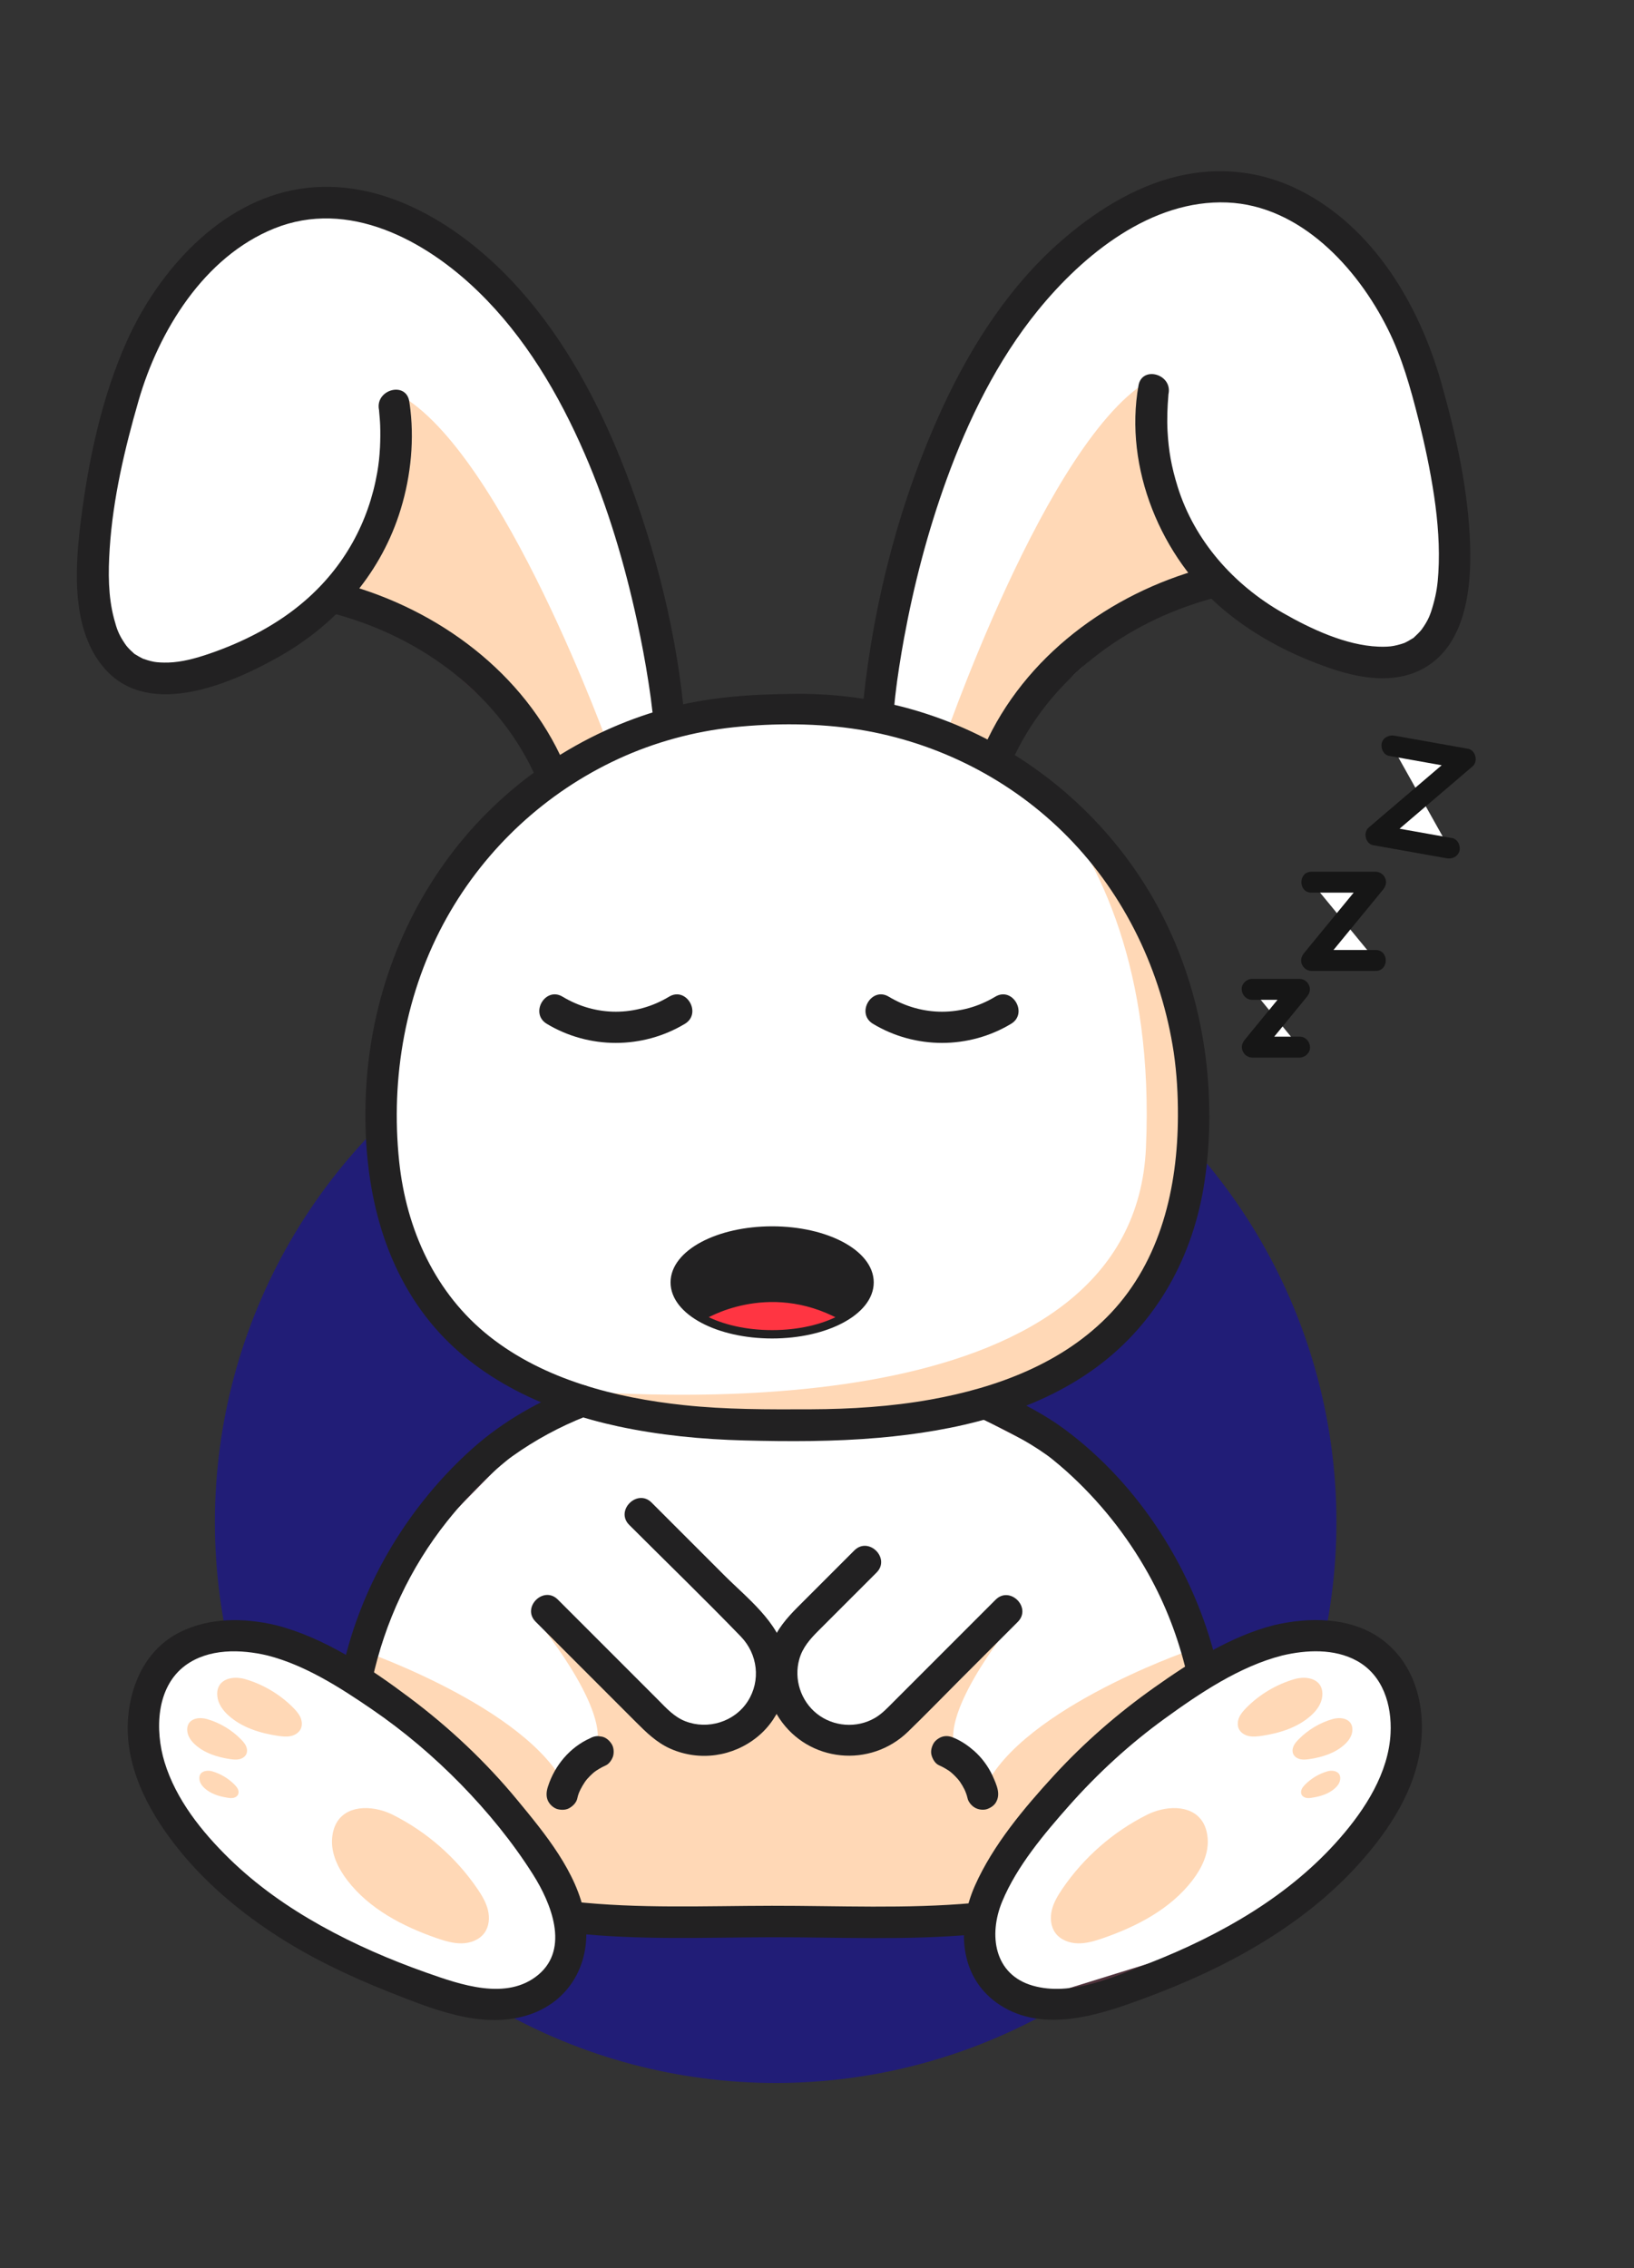 <?xml version="1.0" encoding="utf-8"?>
<!-- Generator: Adobe Illustrator 25.1.0, SVG Export Plug-In . SVG Version: 6.00 Build 0)  -->
<svg version="1.1" id="Calque_1" xmlns="http://www.w3.org/2000/svg" xmlns:xlink="http://www.w3.org/1999/xlink" x="0px" y="0px"
	 viewBox="0 0 195.26 270.97" style="enable-background:new 0 0 195.26 270.97;" xml:space="preserve">
<rect x="0" y="0" width="195.26" height="270.97" fill="#333333" stroke="none"/>
<style type="text/css">
	.st0{fill:#211D77;}
	.st1{fill:#FFFFFF;stroke:#50333C;stroke-width:0.75;stroke-miterlimit:10;}
	.st2{fill:#FFFFFF;}
	.st3{fill:#FFD8B6;}
	.st4{fill:#50333C;}
	.st5{fill:#222122;}
	.st6{fill:#FF3542;}
	.st7{fill:none;stroke:#222122;stroke-miterlimit:10;}
	.st8{fill:#161616;}
</style>
<circle class="st0" cx="92.69" cy="181.83" r="67.01"/>
<polygon class="st1" points="66.12,168.01 47.92,186.54 42.67,199.18 36.07,197.24 26.63,194.91 19.95,199.18 16.06,207.45 
	23.81,220.97 33.56,229.34 51.99,238.71 61.16,239.45 66.76,236.05 69.51,229.03 117.02,230.41 119.82,237.47 124.8,238.82 
	150.91,230.73 164.72,215.3 168.49,203.73 163.53,195.41 152.72,195.96 145.28,199.18 139.04,187.44 132.62,176.91 116.3,168.52 
	99.27,170.71 72.49,169 "/>
<polygon class="st1" points="78.78,169.18 110.83,170.12 128.44,163.17 139.27,151.13 142.64,135.77 138.32,113.28 129.27,99.88 
	114.36,88.62 98.31,84.97 83.61,86.03 66.5,92.2 53.99,105.98 47.97,119.27 45.22,135.18 50.81,154.15 61.37,164.2 "/>
<polygon class="st1" points="68.31,92.2 79.37,85.79 77,71.56 71.37,55.1 62.61,38.09 50.25,27.34 36.07,24.16 24.34,30.75 
	17.65,39.87 13.48,54.3 12.75,61.69 12.01,70.98 13.87,78.57 17.5,81.32 30.6,77.77 38.36,72.55 45.69,74.15 53.21,78.9 
	61.08,86.03 "/>
<polygon class="st2" points="116.79,90.64 105.73,84.23 108.1,70 113.73,53.54 122.49,36.53 134.85,25.78 149.03,22.6 160.76,29.19 
	167.45,38.3 171.62,52.74 172.36,60.13 173.1,69.42 171.24,77.01 167.61,79.76 154.5,76.21 146.75,70.99 139.41,72.59 131.9,77.34 
	124.02,84.47 "/>
<g>
	<g>
		<path class="st3" d="M72.91,89.65c0,0-12.77-35.68-25.22-42.51l-2.16,13.92l-2.96,7.78l-0.45,1.82l7.1,2.61l12.49,10.3l5.53,8.2
			L72.91,89.65z"/>
		<path class="st3" d="M112.38,89.65c0,0,12.77-37.55,25.22-44.38l2.16,15.79l2.96,7.78l0.45,1.82l-7.1,2.61l-12.49,10.3l-5.53,8.2
			L112.38,89.65z"/>
		<g>
			<path class="st3" d="M143.08,127.75c-0.19-0.88-0.16-1.81,0.1-2.67c-1.89-1.87-2.55-4.34-3.13-6.94
				c-0.81-3.61-2.28-7.07-3.8-10.43c-2.34-5.19-5.24-10.76-10.94-12.4c6.08,7.51,12.57,20.59,11.63,41.79
				c-1.44,32.6-54.72,30.4-72.82,28.7c2.23,1.03,4.64,1.88,7.02,2.11c1.54,0.15,2.93,0.84,3.78,1.98c0.53,0.07,1.01,0.22,1.43,0.43
				c0.25-0.04,0.5-0.06,0.77-0.06c0.83,0,1.53,0.19,2.13,0.5c4.39-0.46,8.72,0.47,13.11,0.55c0.37,0.01,0.71,0.05,1.03,0.12
				c0.24-0.04,0.48-0.06,0.72-0.07c2.7-0.02,5.4-0.19,8.1-0.22c0.54-0.23,1.16-0.36,1.86-0.36c0.44,0,0.85,0.06,1.22,0.15
				c0.49-0.17,1.03-0.28,1.64-0.28c0.34,0,0.65,0.03,0.95,0.09c4.39-1.54,8.75-2.93,13.35-3.6l8.18-3.96
				c0.36-2.05,1.88-3.86,4.56-3.87c0-0.01,0.01-0.01,0.01-0.02c2.4-3.63,5.75-7.08,6.96-11.34c0.26-0.9,0.68-1.6,1.22-2.12
				l1.64-12.16C142.37,132.12,142.13,129.62,143.08,127.75z"/>
			<g>
				<path class="st3" d="M141.95,197.24c0,0-21.31,7.38-24.71,17.44c0.16-0.62,0.24-2.28-2.37-4.66
					c-3.65-3.34,3.96-13.53,6.22-16.31l-0.44,0.4c0.26-0.54,0.44-0.85,0.44-0.85l-1.17,1.14h0.41l-12.43,11.38l-5.11,3.05
					l-7.08-1.89l-3-2.88v-0.09L92.68,204l-0.05-0.04v0.09l-3,2.88l-7.08,1.89l-5.11-3.05l-12.43-11.38h0.41l-1.17-1.14
					c0,0,0.18,0.31,0.44,0.85l-0.44-0.4c2.26,2.78,9.87,12.97,6.22,16.31c-2.61,2.38-2.53,4.04-2.37,4.66
					c-3.39-10.06-24.71-17.44-24.71-17.44l-0.73,4.41l12.56,8.67l9.18,10.06l4.37,7.72l23.85,0.22v0l0.05,0l0.05,0v0l23.85-0.22
					l4.37-7.72l9.18-10.06l12.56-8.67L141.95,197.24z"/>
				<g>
					<g>
						<path class="st3" d="M45.3,216.2c0.57,0.14,1.12,0.34,1.64,0.6c4.05,2.03,7.57,5.11,10.12,8.86c0.53,0.78,1.03,1.61,1.25,2.53
							c0.22,0.92,0.14,1.95-0.42,2.72c-0.6,0.83-1.67,1.23-2.7,1.25s-2.03-0.29-3-0.62c-4.07-1.41-8.08-3.5-10.7-6.93
							c-1.11-1.45-1.96-3.22-1.8-5.03C39.97,216.31,42.74,215.58,45.3,216.2z"/>
					</g>
					<g>
						<g>
							<path class="st3" d="M28.42,200.44c0.29,0.02,0.58,0.07,0.86,0.15c2.18,0.63,4.19,1.83,5.78,3.44
								c0.33,0.34,0.65,0.7,0.84,1.13s0.24,0.95,0.04,1.38c-0.22,0.46-0.71,0.76-1.21,0.86c-0.5,0.1-1.02,0.04-1.53-0.03
								c-2.13-0.32-4.29-0.99-5.89-2.43c-0.68-0.61-1.25-1.4-1.34-2.31C25.8,200.97,27.1,200.36,28.42,200.44z"/>
						</g>
						<g>
							<path class="st3" d="M24.11,205.26c0.21,0.01,0.41,0.05,0.61,0.1c1.54,0.44,2.96,1.29,4.08,2.43c0.23,0.24,0.46,0.49,0.6,0.8
								c0.14,0.31,0.17,0.67,0.03,0.97c-0.16,0.33-0.5,0.53-0.86,0.61c-0.36,0.07-0.72,0.03-1.08-0.02c-1.5-0.23-3.03-0.7-4.16-1.72
								c-0.48-0.43-0.89-0.99-0.95-1.63C22.27,205.64,23.18,205.2,24.11,205.26z"/>
						</g>
						<g>
							<path class="st3" d="M24.96,211.54c0.14,0.01,0.27,0.03,0.4,0.07c1.01,0.29,1.94,0.85,2.68,1.6c0.15,0.16,0.3,0.33,0.39,0.53
								c0.09,0.2,0.11,0.44,0.02,0.64c-0.1,0.22-0.33,0.35-0.56,0.4c-0.23,0.05-0.48,0.02-0.71-0.02c-0.99-0.15-1.99-0.46-2.73-1.13
								c-0.31-0.28-0.58-0.65-0.62-1.07C23.74,211.79,24.34,211.51,24.96,211.54z"/>
						</g>
					</g>
					<g>
						<g>
							<path class="st3" d="M155.56,200.44c-0.29,0.02-0.58,0.07-0.86,0.15c-2.18,0.63-4.19,1.83-5.78,3.44
								c-0.33,0.34-0.65,0.7-0.84,1.13c-0.19,0.43-0.24,0.95-0.04,1.38c0.22,0.46,0.71,0.76,1.21,0.86c0.5,0.1,1.02,0.04,1.53-0.03
								c2.13-0.32,4.29-0.99,5.89-2.43c0.68-0.61,1.25-1.4,1.34-2.31C158.17,200.97,156.88,200.36,155.56,200.44z"/>
						</g>
						<g>
							<path class="st3" d="M159.87,205.26c-0.21,0.01-0.41,0.05-0.61,0.1c-1.54,0.44-2.96,1.29-4.08,2.43
								c-0.23,0.24-0.46,0.49-0.6,0.8s-0.17,0.67-0.03,0.97c0.16,0.33,0.5,0.53,0.86,0.61c0.36,0.07,0.72,0.03,1.08-0.02
								c1.5-0.23,3.03-0.7,4.16-1.72c0.48-0.43,0.89-0.99,0.95-1.63C161.71,205.64,160.8,205.2,159.87,205.26z"/>
						</g>
						<g>
							<path class="st3" d="M159.02,211.54c-0.14,0.01-0.27,0.03-0.4,0.07c-1.01,0.29-1.94,0.85-2.68,1.6
								c-0.15,0.16-0.3,0.33-0.39,0.53c-0.09,0.2-0.11,0.44-0.02,0.64c0.1,0.22,0.33,0.35,0.56,0.4c0.23,0.05,0.48,0.02,0.71-0.02
								c0.99-0.15,1.99-0.46,2.73-1.13c0.31-0.28,0.58-0.65,0.62-1.07C160.23,211.79,159.63,211.51,159.02,211.54z"/>
						</g>
					</g>
					<g>
						<path class="st3" d="M138.7,216.2c-0.57,0.14-1.12,0.34-1.64,0.6c-4.05,2.03-7.57,5.11-10.12,8.86
							c-0.53,0.78-1.03,1.61-1.25,2.53c-0.22,0.92-0.14,1.95,0.42,2.72c0.6,0.83,1.67,1.23,2.7,1.25c1.03,0.02,2.03-0.29,3-0.62
							c4.07-1.41,8.08-3.5,10.7-6.93c1.11-1.45,1.96-3.22,1.8-5.03C144.03,216.31,141.26,215.58,138.7,216.2z"/>
					</g>
				</g>
			</g>
		</g>
	</g>
</g>
<path class="st4" d="M80,144.78"/>
<g>
	<g>
		<g>
			<path class="st5" d="M75.19,182.17c4.44,4.44,8.97,8.82,13.34,13.34c2.02,2.09,2.41,5.27,0.82,7.74
				c-1.57,2.45-4.77,3.43-7.47,2.37c-1.32-0.52-2.24-1.54-3.21-2.52c-1.38-1.38-2.75-2.75-4.13-4.13c-2.63-2.63-5.25-5.25-7.88-7.88
				c-1.71-1.71-4.36,0.94-2.65,2.65c2.48,2.48,4.96,4.96,7.44,7.44c1.5,1.5,3.01,3.01,4.51,4.51c1.26,1.26,2.49,2.48,4.16,3.22
				c3.47,1.53,7.48,0.96,10.41-1.44c2.86-2.34,4.08-6.18,3.33-9.77c-0.83-3.96-4.64-6.83-7.36-9.56c-2.88-2.88-5.77-5.77-8.65-8.65
				C76.14,177.81,73.48,180.46,75.19,182.17L75.19,182.17z"/>
		</g>
	</g>
	<g>
		<g>
			<path class="st5" d="M102.09,185.22c-2.24,2.24-4.49,4.49-6.73,6.73c-1.34,1.34-2.51,2.69-3.2,4.49c-1.1,2.86-0.73,6.3,0.98,8.86
				c3.5,5.24,10.86,5.94,15.36,1.58c2.1-2.03,4.14-4.14,6.2-6.2c2.31-2.31,4.61-4.61,6.92-6.92c1.71-1.71-0.94-4.36-2.65-2.65
				c-4.06,4.06-8.12,8.12-12.17,12.17c-0.71,0.71-1.38,1.45-2.26,1.96c-2.16,1.25-4.95,1.05-6.92-0.51
				c-1.93-1.53-2.77-4.13-2.11-6.5c0.4-1.44,1.32-2.45,2.34-3.47c2.3-2.3,4.6-4.6,6.9-6.9C106.45,186.16,103.8,183.51,102.09,185.22
				L102.09,185.22z"/>
		</g>
	</g>
	<g>
		<g>
			<path class="st5" d="M119.23,213.83c-0.12-0.59-0.39-1.17-0.63-1.71c-0.51-1.1-1.27-2.13-2.17-2.93
				c-0.7-0.62-1.48-1.16-2.34-1.54c-0.48-0.21-0.92-0.33-1.44-0.19c-0.43,0.12-0.91,0.46-1.12,0.86c-0.23,0.44-0.35,0.96-0.19,1.44
				c0.14,0.44,0.43,0.93,0.86,1.12c0.56,0.25,1.09,0.56,1.57,0.93c-0.13-0.1-0.25-0.2-0.38-0.29c0.5,0.39,0.94,0.83,1.33,1.33
				c-0.1-0.13-0.2-0.25-0.29-0.38c0.42,0.54,0.77,1.13,1.03,1.76c-0.06-0.15-0.13-0.3-0.19-0.45c0.14,0.34,0.27,0.69,0.35,1.04
				c0.09,0.44,0.48,0.9,0.86,1.12c0.4,0.24,0.99,0.33,1.44,0.19c0.45-0.15,0.89-0.43,1.12-0.86
				C119.29,214.81,119.33,214.35,119.23,213.83L119.23,213.83z"/>
		</g>
	</g>
	<g>
		<g>
			<path class="st5" d="M68.99,214.83c0.07-0.36,0.21-0.71,0.35-1.04c-0.06,0.15-0.13,0.3-0.19,0.45c0.27-0.63,0.62-1.22,1.03-1.76
				c-0.1,0.13-0.2,0.25-0.29,0.38c0.39-0.5,0.83-0.94,1.33-1.33c-0.13,0.1-0.25,0.2-0.38,0.29c0.49-0.37,1.01-0.68,1.57-0.93
				c0.4-0.18,0.75-0.72,0.86-1.12c0.12-0.45,0.07-1.05-0.19-1.44c-0.26-0.4-0.64-0.75-1.12-0.86c-0.17-0.02-0.33-0.04-0.5-0.07
				c-0.34,0-0.65,0.09-0.95,0.26c-2.4,1.07-4.21,3.24-5.01,5.71c-0.05,0.15-0.1,0.31-0.13,0.47c-0.1,0.5-0.07,1,0.19,1.44
				c0.23,0.39,0.67,0.76,1.12,0.86c0.48,0.11,1.02,0.09,1.44-0.19C68.52,215.7,68.89,215.31,68.99,214.83L68.99,214.83z"/>
		</g>
	</g>
	<g>
		<g>
			<g>
				<g>
					<g>
						<path class="st5" d="M117.59,169.63c2.57,1.19,5.16,2.53,7.47,4.17c0.13,0.09,0.25,0.19,0.38,0.28
							c0.22,0.16,0.07,0.06-0.08-0.06c0.12,0.09,0.24,0.19,0.36,0.28c0.58,0.47,1.15,0.95,1.71,1.45c3.9,3.5,7.21,7.64,9.77,12.22
							c2.06,3.68,3.57,7.6,4.55,11.69c0.56,2.35,4.18,1.35,3.62-1c-2.61-10.87-9.12-21.23-18.16-27.92
							c-2.36-1.75-5.06-3.13-7.72-4.36C117.3,165.39,115.39,168.62,117.59,169.63L117.59,169.63z"/>
					</g>
				</g>
				<g>
					<g>
						<path class="st5" d="M116.3,227.34c-8,0.72-16.04,0.32-24.06,0.33c-7.97,0.01-15.92,0.37-23.86-0.51
							c-1.01-0.11-1.88,0.94-1.88,1.88c0,1.11,0.86,1.76,1.88,1.88c7.94,0.88,15.89,0.53,23.86,0.51
							c8.02-0.01,16.06,0.39,24.06-0.33C118.69,230.87,118.71,227.12,116.3,227.34L116.3,227.34z"/>
					</g>
				</g>
				<g>
					<g>
						<path class="st5" d="M69.02,165.56c-4.59,1.81-8.9,4.21-12.58,7.5c-4.32,3.86-8,8.55-10.76,13.65
							c-2.21,4.08-3.84,8.46-4.82,13c-0.51,2.35,3.11,3.36,3.62,1c1.49-6.9,4.54-13.43,8.94-18.96c1.53-1.92,3.2-3.74,5-5.41
							c0.62-0.58,1.25-1.14,1.9-1.67c0.23-0.19,0.46-0.38,0.7-0.56c0.26-0.21-0.37,0.27-0.04,0.04c0.09-0.07,0.18-0.14,0.27-0.2
							c2.7-1.93,5.69-3.54,8.77-4.75c0.94-0.37,1.6-1.26,1.31-2.31C71.07,165.97,69.97,165.18,69.02,165.56L69.02,165.56z"/>
					</g>
				</g>
				<g>
					<g>
						<path class="st5" d="M31.97,197.77c4.49,1.15,8.64,3.81,12.43,6.4c3.85,2.63,7.41,5.65,10.67,8.98
							c3.22,3.3,6.17,6.9,8.63,10.79c2.13,3.37,4.4,8.82,0.63,11.97c-3.77,3.15-9.32,1.18-13.37-0.25
							c-4.33-1.53-8.55-3.35-12.57-5.59c-3.97-2.21-7.71-4.83-10.97-8.01c-3.3-3.22-6.4-7.09-7.76-11.56
							c-1.15-3.79-1.02-8.92,2.46-11.52C24.9,196.91,28.77,197.01,31.97,197.77c2.35,0.55,3.35-3.06,1-3.62
							c-3.82-0.9-7.97-0.94-11.54,0.87c-3.86,1.96-5.78,5.98-6.12,10.15c-0.47,5.66,2.31,11.02,5.71,15.35
							c3.21,4.09,7.18,7.51,11.51,10.37c4.38,2.9,9.14,5.17,14.02,7.1c5.02,1.98,10.82,4.4,16.27,2.82c5.36-1.56,8-6.54,7.06-11.92
							c-0.91-5.21-4.79-9.89-8.07-13.86c-3.78-4.58-8.11-8.65-12.86-12.21c-4.73-3.55-10.18-7.19-15.97-8.67
							C30.63,193.56,29.63,197.17,31.97,197.77z"/>
					</g>
				</g>
				<g>
					<g>
						<path class="st5" d="M152.23,194.15c-5.18,1.32-10.01,4.41-14.33,7.47c-4.34,3.07-8.37,6.58-11.96,10.49
							c-3.56,3.88-7.27,8.29-9.43,13.14c-2.14,4.81-1.98,10.76,2.65,14.05c4.7,3.32,10.71,1.86,15.69,0.11
							c5.01-1.76,9.94-3.85,14.55-6.5c4.55-2.61,8.84-5.79,12.43-9.64c3.64-3.9,6.97-8.67,7.85-14.04
							c0.82-5.02-0.43-10.48-4.76-13.53C161.27,193.15,156.38,193.17,152.23,194.15c-2.35,0.55-1.35,4.17,1,3.62
							c2.88-0.68,6.2-0.84,8.88,0.62c3.15,1.71,4.23,5.28,4.06,8.69c-0.24,4.72-3.03,9.05-6.05,12.51
							c-2.99,3.43-6.52,6.31-10.35,8.74c-3.94,2.49-8.15,4.52-12.48,6.21c-4.21,1.64-9.32,3.99-13.89,2.67
							c-4.62-1.33-5.29-6.07-3.64-10.05c1.75-4.22,5.02-8.09,8.02-11.48c3.4-3.83,7.21-7.33,11.36-10.34
							c4.22-3.06,8.99-6.27,14.09-7.57C155.56,197.17,154.57,193.55,152.23,194.15z"/>
					</g>
				</g>
				<g>
					<g>
						<path class="st5" d="M140.76,133.33c-0.03,8.51-2.04,17.22-8.04,23.56c-5.64,5.95-13.57,8.88-21.48,10.3
							c-4.74,0.85-9.56,1.15-14.37,1.17c-5.06,0.02-10.12,0.04-15.16-0.5c-8.13-0.86-16.69-3.04-23.22-8.21
							c-6.49-5.13-9.94-12.79-10.79-20.91c-1.05-10.02,0.76-20.33,5.71-29.15c4.66-8.3,11.85-14.95,20.5-18.94
							c4.32-1.99,9.03-3.27,13.76-3.77c4.91-0.51,10.11-0.5,14.99,0.28c9.45,1.53,18.24,6,24.95,12.83
							c6.86,6.99,11.19,16.08,12.65,25.74C140.63,128.27,140.77,130.81,140.76,133.33c-0.01,2.41,3.74,2.42,3.75,0
							c0.02-10.75-3.1-21.48-9.44-30.23c-6.05-8.36-14.61-14.66-24.44-17.85c-4.99-1.62-10.27-2.4-15.51-2.36
							c-5.34,0.04-10.54,0.36-15.71,1.8c-9.87,2.75-18.74,8.68-25.05,16.75c-6.64,8.5-10.29,18.97-10.66,29.74
							c-0.33,9.53,1.59,19.29,7.75,26.82c5.57,6.81,13.98,10.58,22.42,12.4c4.94,1.06,10.01,1.55,15.06,1.68
							c5.35,0.14,10.77,0.15,16.11-0.32c9.04-0.79,18.46-2.92,25.91-8.37c7.31-5.35,11.66-13.33,12.99-22.23
							c0.39-2.6,0.57-5.21,0.58-7.83C144.52,130.92,140.77,130.92,140.76,133.33z"/>
					</g>
				</g>
				<g>
					<g>
						<g>
							<path class="st5" d="M40.12,73.37c10.42,2.83,19.68,9.75,24.05,19.78c0.41,0.94,1.76,1.13,2.57,0.67
								c0.96-0.55,1.08-1.64,0.67-2.57c-4.74-10.86-15.05-18.45-26.3-21.5C38.78,69.12,37.79,72.74,40.12,73.37L40.12,73.37z"/>
						</g>
					</g>
					<g>
						<g>
							<path class="st5" d="M81.82,86.03c-0.88-10.17-3.47-20.46-7.16-29.94c-3.07-7.89-7.12-15.51-12.84-21.82
								c-6.5-7.17-16.04-13.31-26.09-11.69c-9.48,1.52-16.84,9.83-20.58,18.19c-2.97,6.62-4.58,14.18-5.48,21.36
								c-0.72,5.7-1.23,13.25,2.94,17.86c5.37,5.93,15.17,1.61,20.77-1.56c6.65-3.76,11.86-9.61,14.28-16.89
								c1.32-3.96,1.86-8.35,1.39-12.52c-0.04-0.37-0.09-0.74-0.15-1.11c-0.42-2.37-4.04-1.37-3.62,1c0.11,0.63-0.03-0.48,0.02,0.17
								c0.05,0.58,0.11,1.16,0.13,1.74c0.03,0.87,0.02,1.74-0.02,2.61c-0.07,1.25-0.16,2.01-0.32,2.96
								c-1.04,6.02-3.97,11.33-8.65,15.38c-3.31,2.87-7.34,4.93-11.47,6.34c-1.59,0.54-3.22,0.99-4.85,1.04
								c-0.67,0.02-1.35-0.02-1.72-0.09c-0.27-0.05-0.54-0.12-0.8-0.2c-0.14-0.04-0.28-0.09-0.42-0.14
								c-0.52-0.19,0.3,0.16-0.19-0.08c-0.25-0.12-0.49-0.26-0.73-0.41c-0.37-0.23-0.07-0.01-0.34-0.25
								c-0.49-0.43-0.8-0.79-0.97-1.05c-0.76-1.12-0.98-1.73-1.32-3.01c-0.71-2.66-0.71-5.5-0.52-8.41
								c0.39-5.96,1.79-11.9,3.45-17.65c2.41-8.33,7.81-17.18,16.22-20.57c8.84-3.56,18.02,1.38,24.35,7.52
								c5.61,5.43,9.65,12.28,12.74,19.4c2.78,6.39,4.77,13.15,6.25,19.95c0.53,2.45,1,4.92,1.38,7.4c0.07,0.47,0.14,0.95,0.21,1.43
								c0.03,0.21,0.06,0.42,0.09,0.63c-0.07-0.48,0-0.03,0.02,0.19c0.07,0.55,0.14,1.1,0.2,1.66c0.02,0.19,0.04,0.39,0.06,0.58
								C78.28,88.42,82.03,88.44,81.82,86.03L81.82,86.03z"/>
						</g>
					</g>
				</g>
			</g>
			<g>
				<g>
					<g>
						<path class="st5" d="M120.85,91.1c4.43-9.94,13.61-16.79,23.98-19.6c2.33-0.63,1.34-4.25-1-3.62
							c-11.2,3.04-21.42,10.55-26.22,21.32c-0.42,0.93-0.26,2,0.67,2.57C119.08,92.25,120.44,92.03,120.85,91.1L120.85,91.1z"/>
					</g>
				</g>
				<g>
					<g>
						<path class="st5" d="M136.05,46.04c-1.76,9.85,2.69,20.57,10.25,26.87c3.74,3.11,8.09,5.36,12.68,6.93
							c3.18,1.09,6.89,1.78,10.12,0.49c5.9-2.37,6.76-9.62,6.58-15.17c-0.21-6.58-1.67-13.15-3.46-19.47
							c-2.61-9.23-8.1-18.56-16.97-22.99c-4.22-2.11-8.87-2.75-13.51-1.86c-5.36,1.02-10.25,3.98-14.37,7.46
							c-6.47,5.45-11.22,12.78-14.74,20.4c-5.03,10.9-8.17,22.89-9.44,34.83c-0.02,0.21-0.05,0.43-0.06,0.64
							c-0.21,2.4,3.54,2.39,3.75,0c0.06-0.75,0.16-1.49,0.25-2.24c0.02-0.14,0.11-0.79,0.02-0.19c0.03-0.21,0.06-0.42,0.09-0.63
							c0.07-0.48,0.14-0.95,0.21-1.43c0.18-1.15,0.37-2.29,0.58-3.43c1.18-6.42,2.84-12.77,5.06-18.9
							c2.61-7.2,6.09-14.3,10.94-20.27c5.43-6.68,13.54-13.26,22.62-12.89c8.72,0.36,15.54,7.79,19.18,15.09
							c1.71,3.41,2.73,7.09,3.66,10.77c0.77,3.05,1.43,6.14,1.89,9.25c0.44,2.97,0.69,6.11,0.5,9.15c-0.08,1.34-0.22,2.38-0.61,3.77
							c-0.34,1.22-0.59,1.87-1.37,2.96c-0.04,0.05-0.22,0.28-0.01,0.02c-0.09,0.11-0.18,0.21-0.27,0.31
							c-0.17,0.18-0.35,0.35-0.53,0.52c-0.36,0.33,0.02,0.04-0.41,0.31c-0.26,0.16-0.53,0.32-0.81,0.45
							c-0.3,0.14,0.41-0.15-0.11,0.04c-0.11,0.04-0.22,0.08-0.33,0.11c-0.29,0.09-0.59,0.16-0.89,0.22
							c-0.44,0.09-1.11,0.12-1.83,0.09c-3.89-0.16-8.03-2.1-11.41-4.03c-5.92-3.38-10.57-8.65-12.57-15.06
							c-0.76-2.44-1.08-4.33-1.21-6.62c-0.08-1.46-0.02-2.89,0.1-4.34c0.05-0.62-0.09,0.47,0.02-0.17
							C140.09,44.68,136.48,43.67,136.05,46.04L136.05,46.04z"/>
					</g>
				</g>
			</g>
		</g>
	</g>
</g>
<g>
	<g>
		<path class="st5" d="M65.34,122.31c5.06,3.04,11.44,3.04,16.5,0c2.07-1.24,0.18-4.49-1.89-3.24c-3.97,2.39-8.74,2.39-12.72,0
			C65.16,117.82,63.27,121.06,65.34,122.31L65.34,122.31z"/>
	</g>
	<g>
		<path class="st5" d="M104.32,122.31c5.06,3.04,11.44,3.04,16.5,0c2.07-1.24,0.18-4.49-1.89-3.24c-3.97,2.39-8.74,2.39-12.72,0
			C104.14,117.82,102.25,121.06,104.32,122.31L104.32,122.31z"/>
	</g>
</g>
<path class="st6" d="M84.49,155.94l0.1,1.92l5.03,1.38l6.64-0.35l4.31-1.41l-1.4-2.54c0,0-8.25-1.37-8.34-1.37
	C90.76,153.57,84.49,155.94,84.49,155.94z"/>
<ellipse class="st7" cx="92.27" cy="153.2" rx="11.64" ry="6.2"/>
<path class="st5" d="M84.17,157.65c0,0,7.51-4.74,16.21,0l1.97-1.69l1.63-2.15l-1.06-3.12l-3.41-2.34l-5.58-1.28l-8.66,1.05
	l-3.1,2.26l-1.3,1.59v2.5l1.58,2.08L84.17,157.65z"/>
<g>
	<g>
		<polyline class="st2" points="166.33,89.1 175.1,90.66 164.42,99.77 173.19,101.34 		"/>
		<g>
			<path class="st8" d="M165.99,90.3c2.92,0.52,5.85,1.04,8.77,1.56c-0.18-0.7-0.37-1.39-0.55-2.09c-3.11,2.66-6.23,5.31-9.34,7.97
				c-0.44,0.38-0.89,0.76-1.33,1.14c-0.68,0.58-0.35,1.93,0.55,2.09c2.92,0.52,5.85,1.04,8.77,1.56c0.66,0.12,1.35-0.18,1.54-0.87
				c0.17-0.6-0.2-1.42-0.87-1.54c-2.92-0.52-5.85-1.04-8.77-1.56c0.18,0.7,0.37,1.39,0.55,2.09c3.11-2.66,6.23-5.31,9.34-7.97
				c0.44-0.38,0.89-0.76,1.33-1.14c0.68-0.58,0.35-1.93-0.55-2.09c-2.92-0.52-5.85-1.04-8.77-1.56c-0.66-0.12-1.35,0.18-1.54,0.87
				C164.96,89.37,165.33,90.19,165.99,90.3L165.99,90.3z"/>
		</g>
	</g>
	<g>
		<polyline class="st2" points="156.72,105.39 164.4,105.39 156.72,114.73 164.4,114.73 		"/>
		<g>
			<path class="st8" d="M156.72,106.64c2.56,0,5.11,0,7.67,0c-0.29-0.71-0.59-1.42-0.88-2.13c-2.24,2.73-4.48,5.45-6.72,8.18
				c-0.32,0.39-0.64,0.77-0.95,1.16c-0.32,0.39-0.48,0.87-0.26,1.37c0.2,0.45,0.63,0.77,1.14,0.77c2.56,0,5.11,0,7.67,0
				c1.61,0,1.61-2.5,0-2.5c-2.56,0-5.11,0-7.67,0c0.29,0.71,0.59,1.42,0.88,2.13c2.24-2.73,4.48-5.45,6.72-8.18
				c0.32-0.39,0.64-0.77,0.95-1.16c0.32-0.39,0.48-0.87,0.26-1.37c-0.2-0.45-0.63-0.77-1.14-0.77c-2.56,0-5.11,0-7.67,0
				C155.11,104.14,155.11,106.64,156.72,106.64L156.72,106.64z"/>
		</g>
	</g>
	<g>
		<polyline class="st2" points="149.63,118.19 155.28,118.19 149.63,125.08 155.28,125.08 		"/>
		<g>
			<path class="st8" d="M149.63,119.44c1.89,0,3.77,0,5.66,0c-0.29-0.71-0.59-1.42-0.88-2.13c-1.65,2.01-3.3,4.02-4.95,6.03
				c-0.23,0.29-0.47,0.57-0.7,0.86c-0.33,0.4-0.47,0.87-0.26,1.37c0.19,0.45,0.64,0.77,1.14,0.77c1.89,0,3.77,0,5.66,0
				c0.65,0,1.28-0.57,1.25-1.25c-0.03-0.68-0.55-1.25-1.25-1.25c-1.89,0-3.77,0-5.66,0c0.29,0.71,0.59,1.42,0.88,2.13
				c1.65-2.01,3.3-4.02,4.95-6.03c0.23-0.29,0.47-0.57,0.7-0.86c0.33-0.4,0.47-0.87,0.26-1.37c-0.19-0.45-0.64-0.77-1.14-0.77
				c-1.89,0-3.77,0-5.66,0c-0.65,0-1.28,0.57-1.25,1.25C148.41,118.87,148.93,119.44,149.63,119.44L149.63,119.44z"/>
		</g>
	</g>
</g>
</svg>
